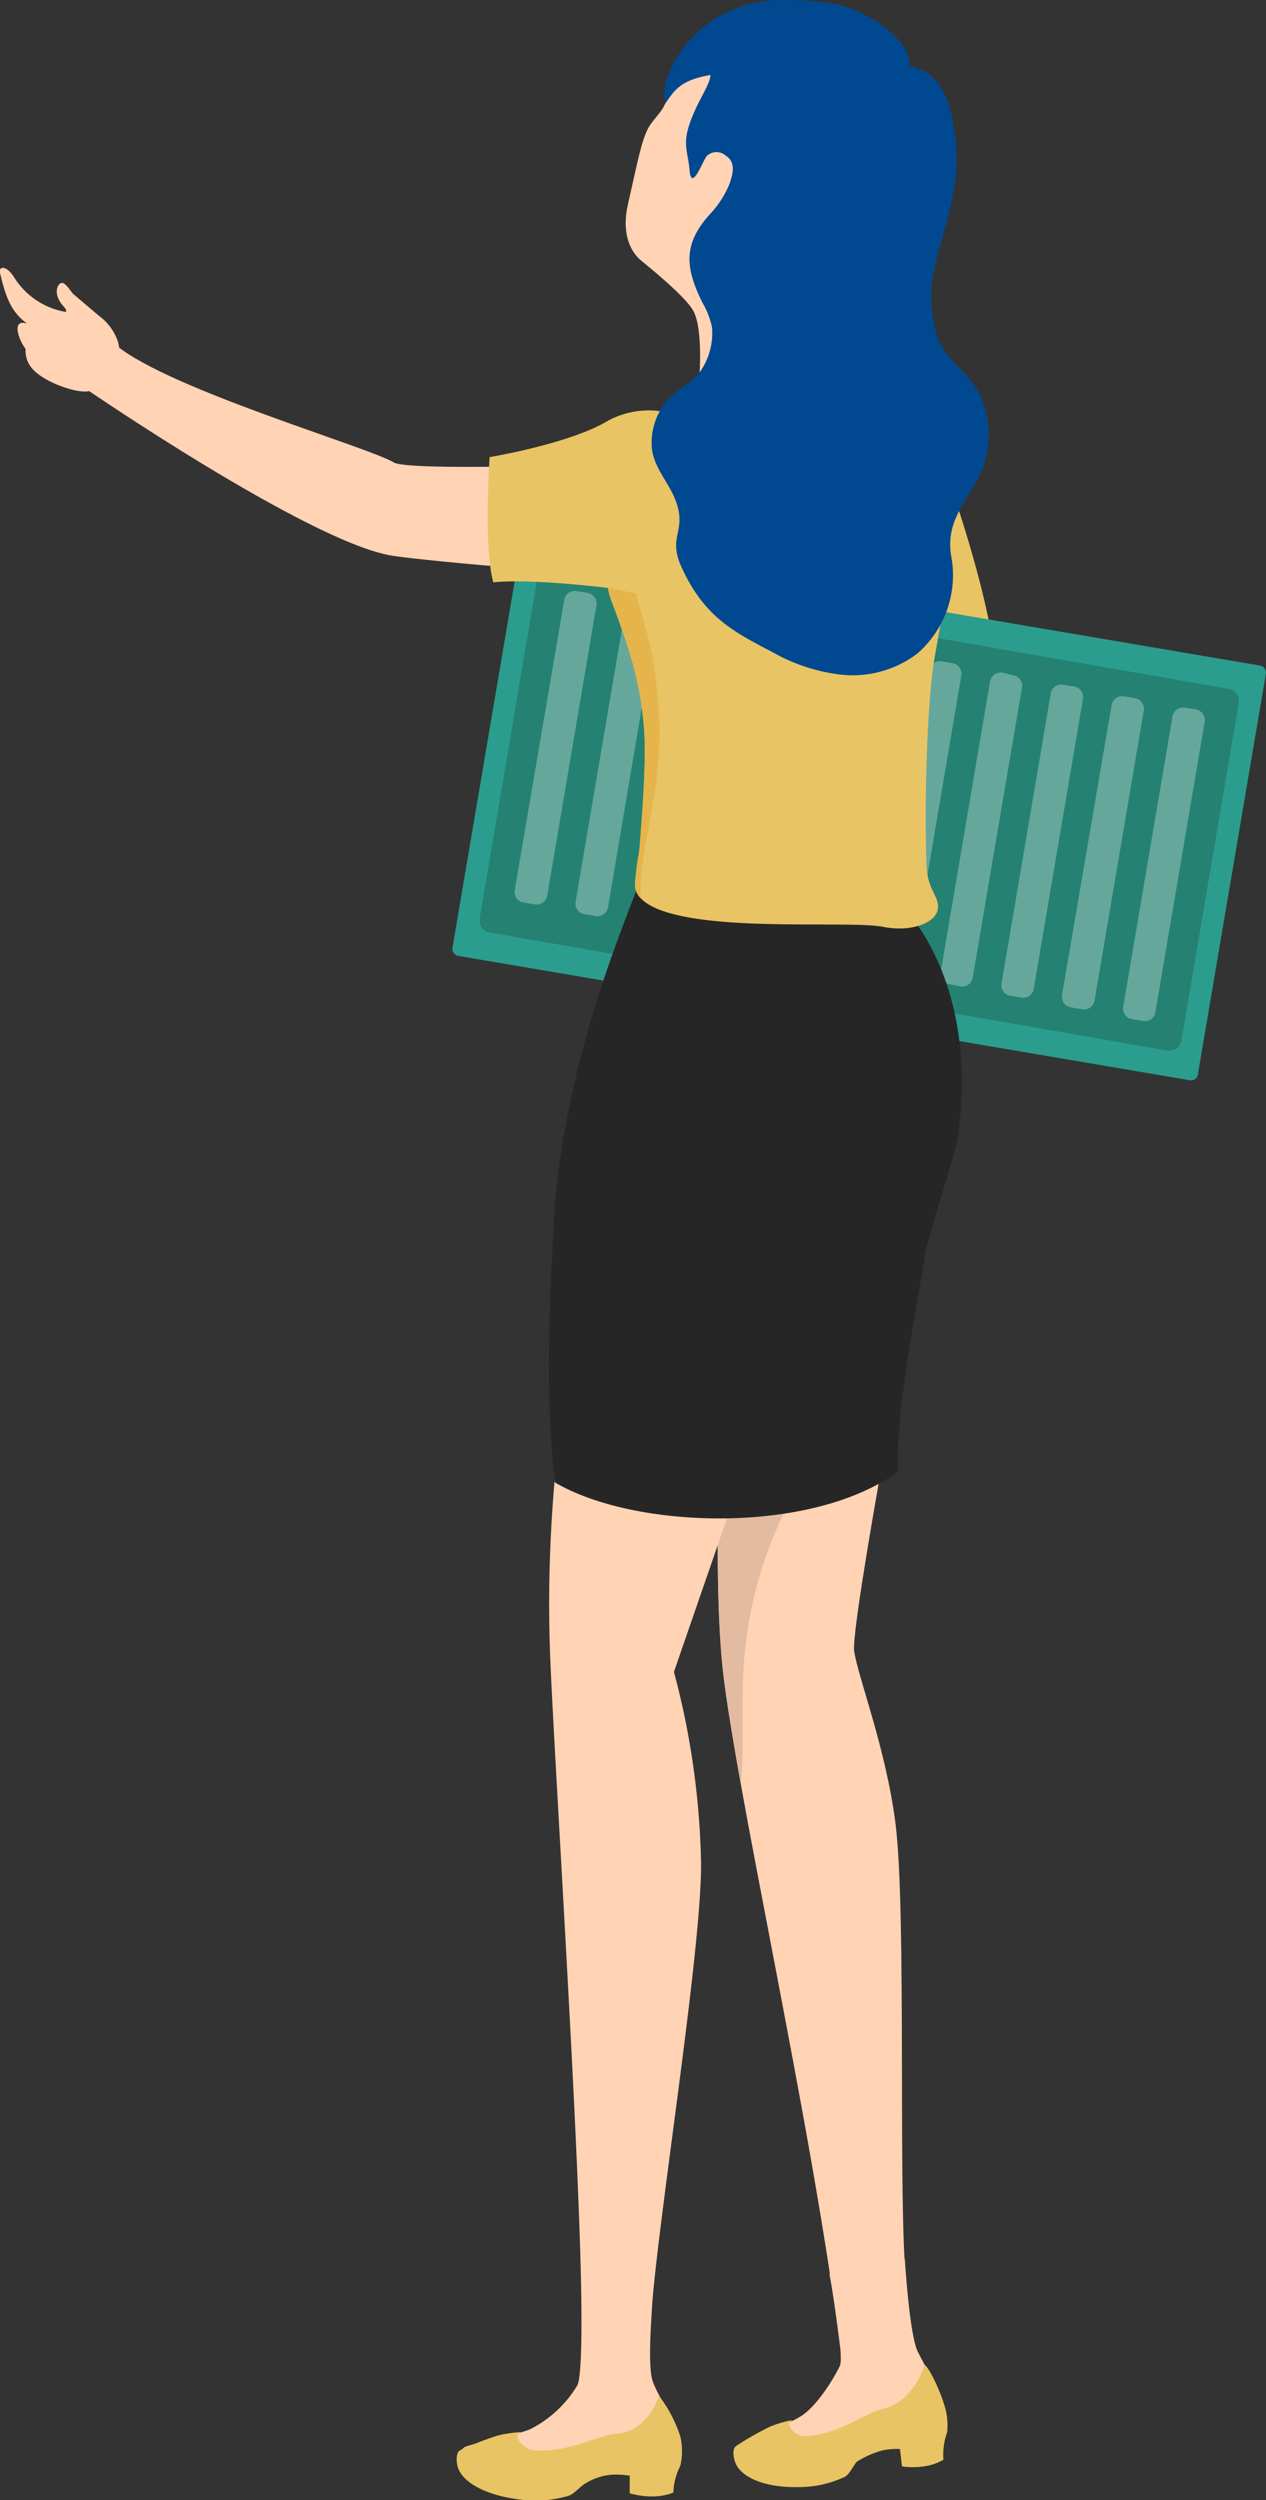 <svg xmlns="http://www.w3.org/2000/svg" viewBox="0 0 150.28 296.55"><rect x="0" y="0" width="150.28" height="296.55" fill="#333333" stroke="none"/><defs><style>.cls-1{fill:#ffd3b3;}.cls-2{fill:#e2bba1;}.cls-3{fill:#e9c464;}.cls-4{fill:#2a9d8e;}.cls-5{fill:#258272;}.cls-6{fill:#fff;opacity:0.3;}.cls-7{fill:#4c4199;}.cls-8{fill:#262626;}.cls-9{fill:#e5b54c;}.cls-10{fill:#004991;}</style></defs><title>Asset 3</title><g id="Layer_2" data-name="Layer 2"><g id="Layer_1-2" data-name="Layer 1"><path class="cls-1" d="M87.15,126.83l22.33-18s5.24,12.63,1.09,25.87c-2,6.51.13,11.14-1,14.23-1,2.88-8.6,43.86-8.18,46.88s3.76,11.52,4.9,20.4c1.37,10.69.26,45.36,1.3,54.58s-7.49,10.58-7.88,7.46c-3.35-26.68-12.91-68.37-14.06-81.7S85.69,159,87.15,126.83Z"/><path class="cls-2" d="M86.46,153l9,22.08a48.86,48.86,0,0,0-7.19,22.74c-.26,4.21,0,8.44-.21,12.66a3.53,3.53,0,0,1-.15.91c-1.12-6.28-2-11.45-2.24-14.82-.82-9.41-.47-24.34.32-43.6A3.71,3.71,0,0,1,86.46,153Z"/><path class="cls-1" d="M98.46,269.73s1.81,9.69,1.23,10.91-2.63,4.74-4.69,6-6.88,2.8-7.27,3.38a1.47,1.47,0,0,0,.22,2,9.72,9.72,0,0,0,6.66,1.85c6.38-.9,7.11-3.7,10.83-4.06.64-.06,1.8.91,3.6.05a4.2,4.2,0,0,0,2.57-4c-.2-2.67-1.64-4.89-2.65-6.88s-1.55-11-1.55-11"/><path class="cls-3" d="M87.45,292.44c-.45-.81-.54-2-.1-2.29a34.69,34.69,0,0,1,4-2.29c1.25-.54,3.22-1,2.52-.64s.54,1.78,1.69,1.74c4-.15,7-2.73,9.29-3.25,3.3-.74,4.77-4.58,4.92-5.2.62.4,2,3.56,2.25,4.54a7.83,7.83,0,0,1,.41,3.44,7.92,7.92,0,0,0-.44,3.27,6.28,6.28,0,0,1-2.38.79,9.29,9.29,0,0,1-2.54,0l-.24-2.07a9.06,9.06,0,0,0-2,.15,11,11,0,0,0-3.13,1.37c-.47.54-.86,1.52-1.47,1.81A12.79,12.79,0,0,1,95,295C90.67,295.12,88.21,293.81,87.45,292.44Z"/><path class="cls-1" d="M55,290.38c.48-.51,5.56-1.28,7.95-2.25a13.76,13.76,0,0,0,5.6-5.23c.55-1.29.49-7.84.45-10.59-.28-18.94-3.31-65.25-3.71-76.34-.68-19.27,2-39.13,9.74-70l27.81-20.9s7.59,14.45,4.86,28.16c-1.58,8-8.2,9.11-9.35,12.2S80,198.31,80,198.31A94.29,94.29,0,0,1,83.22,221c.06,10.1-4.83,40.52-5.79,52.11-.12,2.27-.57,7.69.08,9.43.8,2.12,2.86,4.63,2.73,7.3a4.1,4.1,0,0,1-3.17,3.6c-2,.59-3-.55-3.72-.59-3.89-.2-5,2.47-11.71,2.4A10.65,10.65,0,0,1,55,292.38,1.43,1.43,0,0,1,55,290.38Z"/><path class="cls-3" d="M54.45,292.92c-.37-.86-.32-2.07.17-2.29A38.2,38.2,0,0,1,59,288.91c1.35-.36,3.44-.55,2.68-.29s.35,1.84,1.55,2c4.16.4,7.56-1.75,10-1.95,3.5-.28,4.77-3.89,5-4.49A16,16,0,0,1,80.76,289a7.68,7.68,0,0,1,0,3.47,7.49,7.49,0,0,0-.83,3.18,6.81,6.81,0,0,1-2.55.46,10.11,10.11,0,0,1-2.63-.37v-2.09a10.43,10.43,0,0,0-2.12-.12,7,7,0,0,0-3.42,1.22c-.57.43-1.17,1.15-1.84,1.32a13.93,13.93,0,0,1-5.45.43C57.49,296,55.08,294.39,54.45,292.92Z"/><path class="cls-1" d="M10.63,46.38c-1.38.4-5.9-1.16-7.06-3a3.12,3.12,0,0,1-.53-2c-.68-.8-1.85-3.63.18-3C1.13,36.9.59,34.77,0,32.38c-.2-.8.73-1,1.7.55A9,9,0,0,0,7.82,37c.17-.44-.42-.58-.86-1.51s-.16-1.75.3-1.92,1.14,1,1.41,1.28l3.08,2.61a6.38,6.38,0,0,1,2.23,3c.09.23.62,2.6-.39,2.27"/><path class="cls-1" d="M77.59,68.24c-10.36-.12-28.91-1.9-31.46-2.4-10.05-2-35.72-19.57-35.72-19.57S9.93,42.16,13.84,41c6.51,5.28,29.82,12,32.92,13.86,2,1.23,34.61-.11,34.61-.11"/><path class="cls-3" d="M112.1,55.51s4.4,11.86,5.84,21.25l-10.65,1.67V63.35"/><rect class="cls-4" x="57.11" y="71.22" width="89.75" height="49.89" rx="0.8" transform="translate(186.43 208.05) rotate(-170.36)"/><path class="cls-5" d="M58.15,110.61l80.39,14a1.48,1.48,0,0,0,1.71-1.21l6.79-40a1.49,1.49,0,0,0-1.21-1.7l-80.4-14a1.47,1.47,0,0,0-1.7,1.21l-6.79,40A1.48,1.48,0,0,0,58.15,110.61Z"/><path class="cls-6" d="M134.33,120.87l1.35.23a1.26,1.26,0,0,0,1.46-1L143,85.63a1.28,1.28,0,0,0-1-1.47l-1.34-.22a1.28,1.28,0,0,0-1.47,1l-5.85,34.43A1.26,1.26,0,0,0,134.33,120.87Z"/><path class="cls-6" d="M127.11,119.49l1.35.23a1.27,1.27,0,0,0,1.46-1l5.85-34.43a1.28,1.28,0,0,0-1-1.47l-1.34-.22a1.27,1.27,0,0,0-1.47,1L126.07,118A1.27,1.27,0,0,0,127.11,119.49Z"/><path class="cls-6" d="M119.89,118.11l1.35.22a1.25,1.25,0,0,0,1.46-1l5.85-34.42a1.26,1.26,0,0,0-1-1.47l-1.34-.23a1.28,1.28,0,0,0-1.47,1l-5.85,34.43A1.28,1.28,0,0,0,119.89,118.11Z"/><path class="cls-6" d="M112.67,116.73,114,117a1.26,1.26,0,0,0,1.46-1l5.85-34.43a1.25,1.25,0,0,0-1-1.46L119,79.79a1.28,1.28,0,0,0-1.47,1l-5.85,34.43A1.28,1.28,0,0,0,112.67,116.73Z"/><path class="cls-6" d="M105.45,115.34l1.35.23a1.26,1.26,0,0,0,1.46-1l5.85-34.43a1.27,1.27,0,0,0-1-1.47l-1.34-.22a1.28,1.28,0,0,0-1.47,1l-5.85,34.43A1.27,1.27,0,0,0,105.45,115.34Z"/><path class="cls-7" d="M98.23,114l1.35.23a1.28,1.28,0,0,0,1.47-1l5.84-34.42a1.26,1.26,0,0,0-1-1.47L104.51,77a1.28,1.28,0,0,0-1.47,1l-5.85,34.42A1.28,1.28,0,0,0,98.23,114Z"/><path class="cls-7" d="M91,112.58l1.35.22a1.28,1.28,0,0,0,1.47-1l5.85-34.43a1.27,1.27,0,0,0-1.05-1.46l-1.34-.23a1.28,1.28,0,0,0-1.47,1L90,111.11A1.28,1.28,0,0,0,91,112.58Z"/><path class="cls-7" d="M83.8,111.19l1.34.23a1.28,1.28,0,0,0,1.47-1L92.46,76a1.28,1.28,0,0,0-1-1.47l-1.34-.22a1.28,1.28,0,0,0-1.47,1l-5.85,34.43A1.27,1.27,0,0,0,83.8,111.19Z"/><path class="cls-7" d="M76.58,109.81l1.34.23a1.28,1.28,0,0,0,1.47-1l5.85-34.43a1.28,1.28,0,0,0-1-1.47l-1.35-.22a1.27,1.27,0,0,0-1.47,1l-5.85,34.42A1.28,1.28,0,0,0,76.58,109.81Z"/><path class="cls-6" d="M69.36,108.43l1.34.22a1.27,1.27,0,0,0,1.47-1L78,73.19a1.28,1.28,0,0,0-1-1.47l-1.35-.23a1.27,1.27,0,0,0-1.46,1L68.32,107A1.27,1.27,0,0,0,69.36,108.43Z"/><path class="cls-6" d="M62.14,107.05l1.34.22a1.28,1.28,0,0,0,1.47-1L70.8,71.8a1.26,1.26,0,0,0-1-1.46l-1.35-.23a1.26,1.26,0,0,0-1.46,1L61.1,105.58A1.27,1.27,0,0,0,62.14,107.05Z"/><path class="cls-8" d="M104.7,105c7.68,6.62,10.63,17.62,9.08,29.35-.41,3.1-3.54,11.63-4,14.74-1.1,7.06-3.36,17.45-3.23,25.5-10.3,7.47-31.22,6.82-40.69,1.24-1-9.73-.86-17.47-.11-31,1.12-20.35,10.2-39.32,10.38-41"/><path class="cls-3" d="M76.38,85.58c.39,3.63,0,9.21-.5,15.42a31.43,31.43,0,0,0-.51,4.07,2.33,2.33,0,0,0,.81,1.59c1.1,1.08,3.24,1.74,5.58,2.16,7.63,1.38,19.7.46,23.11,1.12,3.19.65,6.48-.43,6.48-2.39,0-1.35-1.24-2.11-1.36-4.78-.25-5.84-.07-19.13,1-25.06,2.26-12.43,2.88-19.81,1.31-33.72L89,37.37c-1.79.3-1,5.77-2.8,6.07-1.31.21-8.69,7.22-10.78,15.49a32.14,32.14,0,0,0-2.69,5.38,9.48,9.48,0,0,0,0,7.36C74.55,76.56,75.81,80.08,76.38,85.58Z"/><path class="cls-9" d="M76.38,85.58c.39,3.63,0,9.21-.5,15.42a31.43,31.43,0,0,0-.51,4.07,2.33,2.33,0,0,0,.81,1.59v0c-.69-1.54,1-9.19,1.68-13.49a48.81,48.81,0,0,0-1-17.91c-1.51-5.26-2.09-7.77-2.09-7.77s-1.19-1.79-2-3.15a9.48,9.48,0,0,0,0,7.36C74.55,76.56,75.81,80.08,76.38,85.58Z"/><path class="cls-3" d="M78.87,48.85A10.19,10.19,0,0,0,72,50c-4.5,2.66-13.88,4.22-13.88,4.22S57.4,65,58.56,69.08c0,0,3.11-.49,12.35.51,9.56,1,22.31,7.37,22.31,7.37"/><path class="cls-1" d="M78.8,12.62c2.29-4.38,5.91-10.57,14.57-9.71s16.08,6.32,16,12.81-4.5,14.31-6.2,18.8-1,11.17-1,11.17L83,45s.5-5.87-.68-8.09c-.65-1.24-3.22-3.57-6.21-6-1.3-1.06-2.35-3.25-1.57-6.68,1.16-5.13,1.58-7.38,2.33-8.88C77.39,14.3,78.31,13.57,78.8,12.62Z"/><path class="cls-10" d="M79.15,47.57c1.17-1.38,2.95-2.06,4-3.55a8,8,0,0,0,1.37-5.19,9.68,9.68,0,0,0-1.15-2.95c-2.08-4.21-2.22-6.93.77-10.33a11.85,11.85,0,0,0,2.43-3.68c.45-1.26.8-2.64-.42-3.4a1.64,1.64,0,0,0-2.21,0c-.48.43-1.85,4.45-2.09,1.69s-1.23-3.31,1.09-8c.27-.56,1.55-2.77,1.36-3.27-3,.56-4,1.35-5.21,3.25C77.74,10.62,81.63-.29,93.61,0c3,.07,6.15.27,8.84,1.64s5.69,3.77,5.51,6.19c4.24.82,4.84,5.15,5.17,6.76a21.14,21.14,0,0,1,.25,7c-.45,3.44-1.73,6.73-2.41,10.13a15,15,0,0,0,.39,8.49c1,2.54,3.57,3.92,4.85,6.39a11.15,11.15,0,0,1-.15,10.18c-1.65,3.13-3.72,5.19-3.18,9a12.32,12.32,0,0,1-4,11.75,12.71,12.71,0,0,1-9.16,2.48,21.43,21.43,0,0,1-7.5-2.37c-4.48-2.43-8.47-4-11.36-10.46-1.64-3.65.76-4.16-.7-7.91-.82-2.1-2.57-3.84-2.79-6.17A7.79,7.79,0,0,1,79,47.74Z"/></g></g></svg>